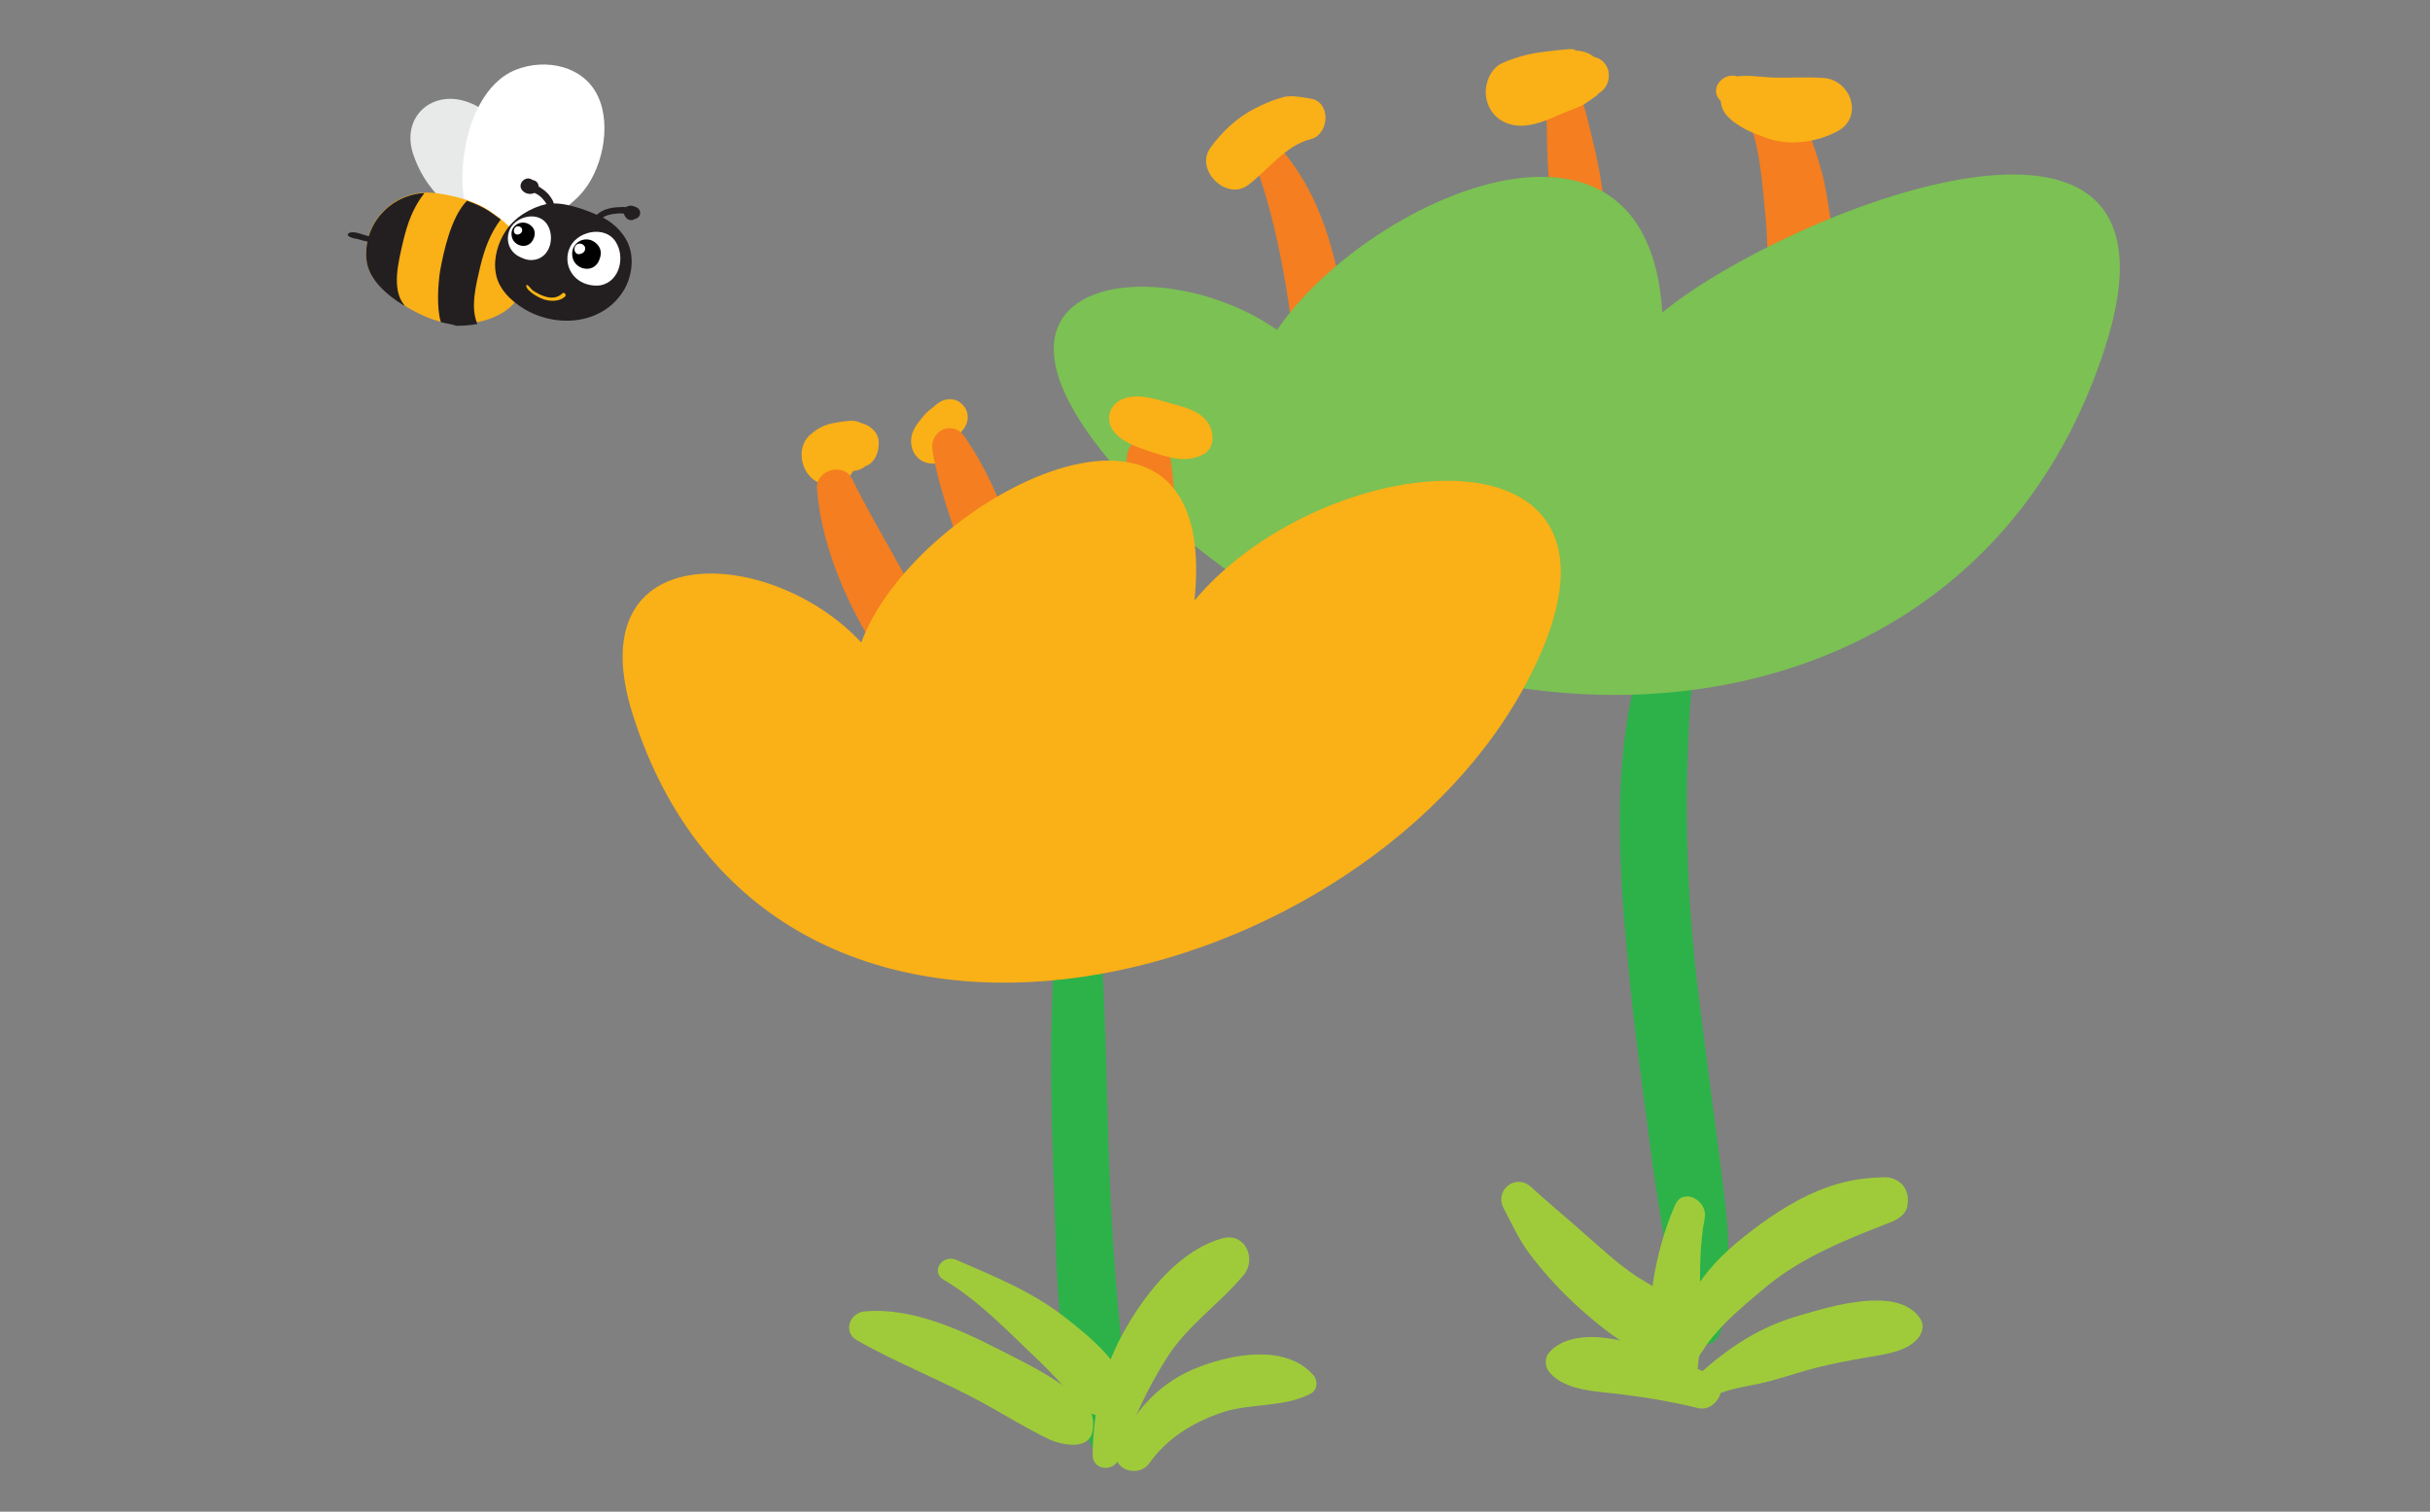 <?xml version="1.0" encoding="utf-8"?>
<!-- Generator: Adobe Illustrator 22.0.1, SVG Export Plug-In . SVG Version: 6.00 Build 0)  -->
<svg version="1.1" id="Calque_1" xmlns="http://www.w3.org/2000/svg" xmlns:xlink="http://www.w3.org/1999/xlink" x="0px" y="0px"
	 viewBox="0 0 532.4 331.3" style="enable-background:new 0 0 532.4 331.3;" xml:space="preserve">
<rect x="0" y="0" width="532.4" height="331.3" fill="#808080" stroke="none"/>
<style type="text/css">
	.st0{fill:#E8EAEA;}
	.st1{fill:#FFFFFF;}
	.st2{fill:#FAB017;}
	.st3{fill:#231F20;}
	.st4{fill:#FCB614;}
	.st5{fill:#F47E20;}
	.st6{fill:#2DB24A;}
	.st7{fill:#7BC153;}
	.st8{fill:#9FCB3A;}
</style>
<g>
	<path class="st0" d="M563.7-120.8c-6.2-3.9-11.1-9.7-17.7-13.8c-11.4-7-22.9-2.1-31.4,8.2c-18.5,22.4-5.8,52.1,24,50.7
		c20-0.9,32.1-7.2,49.6-16.9c5.3-2.9,12.3-7.1,15.9-11.9c7.9-10.4-4.3-7.7-12-7.4C582.6-111.6,571.6-115.9,563.7-120.8z"/>
	<path class="st0" d="M682.9-88.7c7.5,1.7,15.7,0.9,23.5,2.8c13.6,3.2,17,15.6,13.7,29.7c-7.1,30.9-41,44-59.6,20.6
		c-12.4-15.7-15.1-29.6-18.3-50.1c-1-6.2-2-14.6-0.3-21c3.8-13.8,9.5-2.6,14.4,3.4C662.4-95.8,673.4-90.8,682.9-88.7z"/>
	<path class="st1" d="M617.9-123.2c-1.7-19.8-6.5-41.2-16.3-58.9c-11.4-20.5-41.1-37.1-64.5-33.8c-24.3,3.3-37.6,28.3-35.9,51.1
		c1.8,24,25.2,42.9,45.3,52.8c9.7,4.8,20.5,8.6,31.2,10.2c13.9,2,23.9-2.6,36.4-8"/>
	<path class="st1" d="M646.9-106.1c16.2-28.6,61.7-81.4,100.3-57.1c13.1,8.3,20,27.1,17.8,42c-2.8,19.1-20.9,35.8-39.3,40.9
		c-28,7.7-67.1,4-85.5-21.4"/>
	<path class="st2" d="M645.6-41.4c-1.6,1.5-3.3,3.1-5.1,4.7c-10.8,9.4-25.3,18.6-39.2,15.8c-25.4-5.1-40.2-30.5-34-54.3l0,0
		c0.7-2.6,1.6-5.1,2.8-7.6c3.3-6.9,6.9-13.8,11.3-20.1c3.5-4.9,7.4-9.5,12-13.4c2.2-1.9,4.9-4,8-6.1c7.7-5.3,17.5-10.2,25.1-8.1
		l14,3.3c23.2,1.6,30,23.4,28.1,43c-0.5,5.2-1.7,10.3-3.3,14.8c-1.3,3.7-3.1,7.2-5.1,10.5C656.1-52.5,651-46.6,645.6-41.4z"/>
	<g>
		<path class="st3" d="M598.3-164.9c-2.7,9.9-2.5,21.5,2,30.9c5.2,11,16.9,16.5,28.3,19.2c26.8,6.3,57.9-6.7,64.3-35.4
			c2.5-11.2,0-24.6-8.1-33c-6.4-6.6-15.6-10.9-24.5-12c-11.9-1.5-28.7-2.5-39.6,3.3C610.4-186.5,601.4-176.1,598.3-164.9z"/>
		<g>
			<path class="st1" d="M673.2-143.7c12.4-2.7,15.8-18.5,9.5-28.4c-7.3-11.4-26.4-6.8-30.7,4.8c-3.2,8.8,0.5,18.3,9.2,22.1
				C665.7-143.3,669.7-143,673.2-143.7z"/>
		</g>
		<g>
			<path class="st1" d="M623.3-146.6c10.7-2.4,13.7-16.1,8.3-24.6c-6.3-9.8-22.9-5.9-26.6,4.2c-2.8,7.6,0.4,15.9,8,19.1
				C616.8-146.3,620.3-146,623.3-146.6z"/>
			<path class="st3" d="M610.5-161.3c1-0.1,1.8-0.5,2.8-0.9c1.1-0.4,2.4-0.5,3.5-0.3c1.2,0.2,2.4,0.7,3.4,1.3c1.2,0.7,2,1.6,3.3,2
				c1.1,0.4,2.5-0.9,2.1-2.1c-1.2-3.1-5.2-4.7-8.3-5.1c-2.7-0.3-7,1-7.8,3.8C609.3-161.9,609.8-161.2,610.5-161.3L610.5-161.3z"/>
			<path class="st3" d="M677.6-159.6c0.8-1.8-1-3.2-2.3-4.2c-1.6-1.2-3.7-1.7-5.7-1.8c-2-0.1-4.1,0.5-5.8,1.5
				c-1.5,0.9-3.7,2.9-3.5,4.7c0.1,0.9,1,1.6,1.9,1.1c1.3-0.7,1.9-2.3,3.2-3.1c1.3-0.8,2.8-1.1,4.3-1.2c1.5,0,3,0.5,4.3,1.2
				c1.2,0.7,1.8,1.9,3.2,2C677.3-159.3,677.6-159.4,677.6-159.6L677.6-159.6z"/>
		</g>
		<path class="st4" d="M624.5-131.3c1.1,2,4.3,3.1,6.3,3.8c2.7,0.9,5.6,1.4,8.4,1.4c5.3,0.1,11.6-1.8,14.4-6.7
			c1-1.7-1.7-3.3-2.6-1.5c-2.4,4.6-7.2,6-12.1,6c-2.6,0-5.1-0.4-7.6-1.2c-1.1-0.3-2.2-0.8-3.2-1.3c-1-0.5-1.8-1.2-2.9-1.5
			C624.6-132.5,624.2-131.8,624.5-131.3L624.5-131.3z"/>
		<path class="st3" d="M659.8-190.2c0.9-0.8,1.2-1.9,1.7-3c0.4-1,1.1-1.9,1.8-2.7c1.6-1.9,3.7-3.3,5.9-4.4c2.1-1.1,4.4-1.9,6.7-2.6
			c1.6-0.4,5.6-2,3.6-4.1c-1.7-1.7-5.4-0.3-7.2,0.4c-2.5,0.9-5,2-7.3,3.4c-2.3,1.4-4.2,3.2-5.8,5.4c-1.4,1.9-2.9,4.9-1.7,7.2
			C657.8-189.5,659.1-189.5,659.8-190.2L659.8-190.2z"/>
		<path class="st3" d="M626.3-192.3c-0.6-3.3-4.4-5.9-7.1-7.5c-1.6-1-3.4-1.7-5.2-2.3c-2-0.6-4.4-1.3-6.4-0.7
			c-1.8,0.5-2.4,3.2-0.5,4.2c1.6,0.8,3.4,0.9,5.2,1.4c1.6,0.5,3.1,1.1,4.5,1.9c2.6,1.4,4.3,3.6,6.7,5.4
			C624.9-188.8,626.6-190.8,626.3-192.3L626.3-192.3z"/>
		<path class="st3" d="M607.6-204.6c-1-1.8-3.3-1.9-5-1.4c-2.2,0.6-3.9,2.5-4.2,4.8c-0.6,4.8,4.5,6.8,8.4,5.7c2-0.6,3.5-1.9,4.3-3.9
			c0.9-2.1,0.1-4.4-1.7-5.6c-3.5-2.2-8.6,1-9.6,4.6c-0.4,1.5,0.7,3,2.3,3c1.9,0,5.2-0.1,5.2-2.8c0-2.7-3.6-2-5.2-2
			c0.8,1,1.5,2,2.3,3c0.1-0.5,0.4-0.9,1.1-1.3c0.5-0.3,0.4-0.2,1-0.4c0,0,0.8,0,0.5,0c0.6,0.1-0.4-0.2,0.1,0
			c-0.2-0.1-0.3-0.3-0.4-0.5c0.2,0.5,0-0.4,0,0.3c0-0.3-0.1,0.4-0.1,0.5c0.1-0.4-0.2,0.2-0.2,0.3c0.2-0.3-0.3,0.2-0.3,0.2
			c0,0-0.6,0.3-0.8,0.4c-1.4,0.5-2.9,0.4-3-1.2c0-1.9,2.9-1.7,4.1-1.8C607.5-202.7,608.1-203.8,607.6-204.6L607.6-204.6z"/>
		<path class="st3" d="M683.2-207.7c-0.6-0.7-1.2-1.2-2.2-1.2c-0.8,0-1.7,0.3-2.3,0.8c-1.4,1-2.1,2.6-1.9,4.3
			c0.6,4.3,6.9,4.1,9.2,1.4c1.3-1.5,1.7-3.7,0.5-5.4c-1.5-2.1-4.1-2.3-6.5-2c-2,0.3-3.7,1.4-4.5,3.3c-0.6,1.4-0.2,3.1,0.7,4.2
			c1.1,1.6,3,2.9,5.1,2.8c2.8-0.1,4.4-2.4,5-4.9c0.2-1-0.1-2.2-1.1-2.7c-1.3-0.6-2.3-0.8-3.6-0.2c-0.5,0.2-0.8,0.6-1.1,1
			c-0.1,0.2-0.1,0.2,0,0c-0.1,0.1-0.3,0.3-0.4,0.4c-1.5,1.2,0.1,3.9,1.9,3.2c0.4-0.1,0.8-0.3,1.1-0.5c-0.3,0.2-0.8,0.1-1.1,0
			c0.3,0.1,0.6,0.2,0.9,0.3c-0.4-0.9-0.7-1.8-1.1-2.7c-0.1,0.4-0.2,0.7-0.3,1.1c0.2-0.6-0.6,0.8-0.1,0.2c-0.1,0.1-0.1,0.1-0.2,0.2
			c-0.4,0.4,0.5-0.3,0,0c-0.2,0.1-0.6,0.2,0.1,0c-0.1,0-0.2,0.1-0.4,0.1c1-0.2-0.6-0.1,0.4,0c-0.2,0-1-0.3-0.3,0
			c-0.2-0.1-0.5-0.2-0.7-0.4c0.6,0.4,0-0.1-0.2-0.2c-0.2-0.2-0.1-0.1,0.1,0.2c-0.1-0.1-0.1-0.2-0.2-0.3c-0.1-0.1-0.3-0.6,0,0.1
			c0-0.1-0.1-0.2-0.1-0.3c-0.1-0.2,0,0.6,0,0c0,0.7-0.1,0.4,0,0.2c0.1-0.4-0.3,0.5,0,0.1c0.1-0.2,0.1-0.1-0.1,0.2
			c0.1-0.1,0.5-0.4-0.1,0c0.1-0.1,0.3-0.2,0.4-0.2c0.5-0.3-0.5,0.2,0.1,0c0.9-0.3,1.3-0.4,2.4-0.3c-0.3,0-0.3,0,0,0
			c0.6,0.1-0.4-0.2,0.1,0c0.5,0.2-0.3-0.3,0,0c0.4,0.3-0.3-0.4,0,0c-0.1-0.3-0.2-0.4-0.1-0.2c0.1,0.5,0-0.5,0,0c0,0,0,0.1,0,0.1
			c0.1-0.5,0.1-0.4,0,0.3c0.1-0.8-0.2,0.2,0.1-0.4c0,0.1-0.1,0.2-0.2,0.3c-0.3,0.5,0.3-0.3-0.1,0.1c-0.1,0.1-0.5,0.4-0.1,0.1
			c-0.2,0.1-0.3,0.2-0.5,0.3c0.4-0.2-0.2,0-0.3,0.1c-0.5,0.1,0.2,0-0.4,0c-0.2,0-0.4,0-0.7,0c-0.6,0,0.3,0.1-0.2,0
			c0,0-0.3-0.2-0.1,0c-0.3-0.3,0.2,0.3-0.1-0.1c-0.2-0.4,0.1,0.4,0-0.1c-0.1-0.4,0,0.4,0-0.1c0-0.1,0-0.5,0-0.1
			c0-0.1,0.1-0.3,0.1-0.4c-0.1,0.4,0,0,0.1-0.1c0.1-0.1,0.4-0.6,0.3-0.4c0.1-0.1,0.2-0.2,0.3-0.2c0.4-0.1,0.5,0,1-0.2
			c0.3-0.1,0.5-0.2,0.7-0.4c-0.4,0.4-0.3,0.2,0,0.1C683.3-206.4,683.7-207.1,683.2-207.7L683.2-207.7z"/>
	</g>
	<path class="st3" d="M660-59c-11.1,0.1-27-6.1-35.3-10.3c-13.3-6.8-35.3-19.1-43.4-33.6c3.5-4.9,7.4-9.5,12-13.4
		c2.2-1.9,4.9-4,8-6.1c7.4,10.3,16.6,17.3,28.4,24.1c11.4,6.6,26,15.5,38.8,14c-0.5,5.2-1.7,10.3-3.3,14.8
		C663.8-65.9,662.1-62.4,660-59z"/>
	<path class="st3" d="M640.4-36.7c-10.8,9.4-25.3,18.6-39.2,15.8c-25.4-5.1-40.2-30.5-34-54.3c7.6,10.9,16.9,18.1,29.1,25.1
		c13.1,7.6,30.3,18.2,44.3,12.6C640.6-37.2,640.5-37,640.4-36.7z"/>
	<path class="st3" d="M588-31.3c0,0.1,0,0.1,0,0.2c0.1-0.2,0.3-0.3,0.4-0.5c-1.4,0.4-2.2,2.2-2.8,3.4c-1,2-2.2,3.8-3.4,5.7
		c-1.1,1.8-2.4,3.6-3.1,5.6c-0.3,0.9-0.8,4.1,0.9,4.1c1.4,0,2.9-2.1,3.4-3.1c1.1-2,2.3-4,3.4-6c1-1.7,2.1-3.5,2.7-5.4
		c0.3-0.8,0.4-1.5,0.5-2.3c0.1-0.5-0.1-0.8-0.3-1.2c-0.2-0.3-0.8-0.5-0.9-0.6C588.7-31.9,588-31.8,588-31.3L588-31.3z"/>
</g>
<g>
	<g>
		<path class="st0" d="M105.9,37.2c0.6-2.2,1.8-4.1,2.4-6.3c1-3.9-1.4-6.8-5.2-8.3C95,19.2,87.6,25.5,90.6,34
			c2,5.7,4.9,8.7,9.3,12.8c1.3,1.3,3.1,2.9,4.9,3.5c3.7,1.4,1.8-1.9,1.1-4.1C104.9,43.5,105.2,39.9,105.9,37.2z"/>
		<path class="st1" d="M111.4,52.7c5.6-2.3,11.3-5.5,15.6-9.9c4.9-5.1,7.1-15.2,4-21.7c-3.1-6.7-11.5-8.4-18-5.8
			c-6.8,2.7-10.2,11.1-11.2,17.8c-0.5,3.2-0.7,6.7-0.2,9.9c0.6,4.2,2.9,6.7,5.6,9.8"/>
		<path class="st2" d="M90.2,67.9c-0.6-0.3-1.2-0.7-1.8-1.1c-3.7-2.3-7.6-5.6-8.1-9.9c-0.8-7.8,5.2-14.3,12.7-14.7l0,0
			c0.8,0,1.6,0,2.4,0.1c2.3,0.3,4.6,0.8,6.8,1.5c1.7,0.6,3.4,1.3,4.9,2.3c0.7,0.5,1.6,1.1,2.5,1.8c2.2,1.8,4.5,4.1,4.6,6.5l0.3,4.3
			c1.6,6.8-4.1,10.8-9.9,11.9c-1.6,0.3-3.1,0.4-4.6,0.4c-1.2-0.1-2.3-0.3-3.5-0.5C94.4,70,92.2,69,90.2,67.9z"/>
		<g>
			<path class="st3" d="M110.8,50.6c-1.7,2.6-2.7,6-2.2,9.1c0.5,3.6,3.4,6.3,6.4,8.1c7.2,4.2,17.3,3.3,21.8-4.4
				c1.7-3,2.2-7.1,0.7-10.3c-1.2-2.5-3.5-4.6-6-5.7c-3.3-1.5-8.1-3.3-11.7-2.7C116.2,45.5,112.7,47.7,110.8,50.6z"/>
			<path class="st4" d="M115.3,62.7c0.1,0.7,1,1.3,1.5,1.7c0.7,0.5,1.5,0.9,2.3,1.2c1.5,0.5,3.5,0.5,4.7-0.6
				c0.4-0.4-0.2-1.1-0.6-0.7c-1.1,1.1-2.6,1.1-4,0.6c-0.7-0.2-1.4-0.6-2.1-1c-0.3-0.2-0.6-0.4-0.8-0.7c-0.2-0.2-0.4-0.5-0.7-0.7
				C115.4,62.4,115.2,62.5,115.3,62.7L115.3,62.7z"/>
			<path class="st3" d="M130.8,48.9c0.3-0.2,0.5-0.4,0.7-0.7c0.2-0.2,0.5-0.4,0.7-0.6c0.6-0.4,1.4-0.6,2.1-0.7
				c0.7-0.1,1.4-0.2,2.2-0.1c0.5,0,1.8-0.1,1.4-0.9c-0.3-0.6-1.5-0.6-2.1-0.5c-0.8,0-1.6,0.1-2.4,0.3c-0.8,0.2-1.5,0.5-2.2,1
				c-0.6,0.4-1.3,1.2-1.2,1.9C130.2,48.9,130.5,49,130.8,48.9L130.8,48.9z"/>
			<path class="st3" d="M121.4,45.3c0.1-1-0.7-2.1-1.3-2.8c-0.4-0.4-0.8-0.8-1.3-1.1c-0.5-0.4-1.1-0.8-1.8-0.8c-0.6,0-1,0.7-0.5,1.2
				c0.4,0.4,0.9,0.6,1.4,0.9c0.4,0.3,0.8,0.6,1.1,1c0.6,0.6,0.9,1.4,1.4,2.2C120.6,46.1,121.3,45.7,121.4,45.3L121.4,45.3z"/>
			<path class="st3" d="M117.1,40c-0.1-0.6-0.8-0.8-1.3-0.9c-0.7,0-1.3,0.4-1.6,1c-0.6,1.3,0.7,2.4,1.9,2.4c0.6,0,1.2-0.2,1.6-0.7
				c0.4-0.5,0.4-1.3,0-1.8c-0.8-1-2.6-0.5-3.2,0.5c-0.2,0.4-0.1,0.9,0.4,1.1c0.6,0.2,1.5,0.4,1.8-0.3c0.2-0.8-0.8-0.9-1.3-1
				c0.1,0.4,0.3,0.7,0.4,1.1c0.1-0.1,0.2-0.2,0.4-0.3c0.2,0,0.1,0,0.3,0c0,0,0.2,0.1,0.1,0c0.2,0.1-0.1-0.1,0,0
				c-0.1-0.1-0.1-0.1-0.1-0.2c0,0.2,0-0.1,0,0.1c0-0.1-0.1,0.1-0.1,0.1c0.1-0.1-0.1,0.1-0.1,0.1c0.1-0.1-0.1,0-0.1,0
				c0,0-0.2,0-0.3,0c-0.4,0-0.9-0.1-0.8-0.6c0.2-0.5,1-0.2,1.3-0.1C116.9,40.5,117.1,40.3,117.1,40L117.1,40z"/>
			<path class="st3" d="M139.2,46c-0.1-0.2-0.2-0.5-0.5-0.5c-0.2-0.1-0.5-0.1-0.7,0c-0.5,0.2-0.9,0.5-0.9,1.1
				c-0.2,1.3,1.6,1.8,2.5,1.2c0.5-0.3,0.8-0.9,0.6-1.5c-0.2-0.8-1-1-1.7-1.2c-0.6-0.1-1.2,0.1-1.6,0.5c-0.3,0.3-0.3,0.9-0.2,1.3
				c0.2,0.6,0.6,1.1,1.2,1.3c0.8,0.2,1.5-0.3,1.9-1c0.2-0.3,0.2-0.7-0.1-0.9c-0.3-0.3-0.6-0.5-1-0.4c-0.2,0-0.3,0.1-0.4,0.2
				c-0.1,0,0,0,0,0c0,0-0.1,0.1-0.1,0.1c-0.5,0.2-0.3,1.1,0.2,1.1c0.1,0,0.2,0,0.4,0c-0.1,0-0.2,0-0.3-0.1c0.1,0.1,0.2,0.1,0.2,0.2
				c0-0.3,0-0.6-0.1-0.9c-0.1,0.1-0.1,0.2-0.2,0.3c0.1-0.2-0.3,0.2,0,0c0,0-0.1,0-0.1,0c-0.1,0.1,0.2,0,0,0c-0.1,0-0.2,0,0,0
				c0,0-0.1,0-0.1,0c0.3,0-0.2-0.1,0.1,0c-0.1,0-0.3-0.2-0.1,0c-0.1-0.1-0.1-0.1-0.2-0.2c0.1,0.2,0,0,0-0.1c0-0.1,0,0,0,0.1
				c0,0,0-0.1,0-0.1c0-0.1,0-0.2,0,0c0,0,0-0.1,0-0.1c0-0.1-0.1,0.2,0,0c-0.1,0.2-0.1,0.1,0,0.1c0.1-0.1-0.1,0.1,0,0
				c0.1,0,0,0-0.1,0c0,0,0.2-0.1,0,0c0,0,0.1,0,0.1,0c0.2,0-0.2,0,0,0c0.3,0,0.4,0,0.7,0.1c-0.1,0-0.1,0,0,0c0.2,0.1-0.1-0.1,0,0
				c0.1,0.1-0.1-0.1,0,0c0.1,0.1,0-0.1,0,0c0-0.1,0-0.1,0-0.1c0,0.1,0-0.2,0,0c0,0,0,0,0,0c0.1-0.1,0.1-0.1,0,0.1
				c0.1-0.2-0.1,0,0.1-0.1c0,0,0,0-0.1,0.1c-0.1,0.1,0.1-0.1,0,0c0,0-0.2,0.1,0,0c-0.1,0-0.1,0-0.2,0c0.1,0-0.1,0-0.1,0
				c-0.2,0,0.1,0-0.1,0c-0.1,0-0.1,0-0.2-0.1c-0.2-0.1,0.1,0.1-0.1,0c0,0-0.1-0.1,0,0c-0.1-0.1,0,0.1,0,0c0-0.1,0,0.1,0,0
				c0-0.1,0,0.1,0,0c0,0,0.1-0.1,0,0c0,0,0-0.1,0.1-0.1c-0.1,0.1,0,0,0,0c0,0,0.2-0.1,0.1-0.1c0,0,0.1,0,0.1,0c0.1,0,0.2,0,0.3,0
				c0.1,0,0.2,0,0.3-0.1c-0.2,0.1-0.1,0,0,0C139.1,46.4,139.3,46.2,139.2,46L139.2,46z"/>
		</g>
		<path class="st3" d="M96.6,70.6c-1-3.2-0.6-8.3-0.2-11.1c0.8-4.4,2.4-11.9,5.9-15.5c1.7,0.6,3.4,1.3,4.9,2.3
			c0.7,0.5,1.6,1.1,2.5,1.8c-2.3,3.1-3.5,6.3-4.5,10.4c-0.9,3.9-2.2,8.9-0.6,12.5c-1.6,0.3-3.1,0.4-4.6,0.4
			C98.9,71,97.7,70.9,96.6,70.6z"/>
		<path class="st3" d="M88.4,66.9c-3.7-2.3-7.6-5.6-8.1-9.9c-0.8-7.8,5.2-14.3,12.7-14.7c-2.5,3.2-3.7,6.5-4.7,10.7
			c-1,4.4-2.6,10.4,0.3,13.9C88.6,66.9,88.5,66.9,88.4,66.9z"/>
		<path class="st3" d="M82.2,52.2C82.2,52.2,82.1,52.2,82.2,52.2c0,0,0.1,0.1,0.1,0.1c-0.2-0.4-0.8-0.4-1.2-0.5
			c-0.7-0.1-1.3-0.3-1.9-0.5c-0.6-0.2-1.3-0.4-1.9-0.4c-0.3,0-1.2,0.1-1.1,0.6c0.1,0.4,0.9,0.6,1.2,0.7c0.7,0.1,1.4,0.3,2,0.5
			c0.6,0.1,1.2,0.3,1.8,0.3c0.2,0,0.5,0,0.7-0.1c0.1,0,0.2-0.1,0.3-0.2c0.1-0.1,0.1-0.3,0.1-0.3C82.4,52.3,82.3,52.2,82.2,52.2
			L82.2,52.2z"/>
	</g>
	<g>
		<path class="st1" d="M131.7,62.5c4.1-0.9,5.3-6.2,3.2-9.5c-2.4-3.8-8.8-2.3-10.2,1.6c-1.1,2.9,0.2,6.1,3.1,7.4
			C129.2,62.6,130.6,62.7,131.7,62.5z"/>
		<path d="M130.8,53.5c-2.2-2.3-5.9-0.5-5.4,2.7c0.4,2.8,4.3,3.8,5.7,1.2C131.8,56,131.9,54.6,130.8,53.5z"/>
		<path class="st1" d="M128.2,54.3c-0.2-1-1.7-1.3-2.2-0.3c-0.4,0.8,0.1,1.8,0.9,1.7C127.7,55.6,128.3,55.1,128.2,54.3z"/>
	</g>
	<g>
		<path class="st1" d="M117.3,56.9c3.3-0.7,4.3-5,2.6-7.7c-2-3.1-7.1-1.8-8.3,1.3c-0.9,2.4,0.1,4.9,2.5,5.9
			C115.3,57,116.3,57.1,117.3,56.9z"/>
		<path d="M116.5,49.6c-1.8-1.8-4.8-0.4-4.4,2.1c0.3,2.2,3.4,3.1,4.6,1C117.3,51.7,117.4,50.5,116.5,49.6z"/>
		<path class="st1" d="M114.4,50.3c-0.1-0.8-1.4-1-1.7-0.2c-0.3,0.6,0,1.4,0.8,1.3C114,51.3,114.5,50.9,114.4,50.3z"/>
	</g>
</g>
<g>
	<path class="st5" d="M273.9,33c4.2,10.5,6.7,22,8.4,33.2c0.9,6.1,1.5,12.2,2.4,18.3c0.8,5.1,1.4,11.4,5.4,15.2
		c1.4,1.3,3.5,1,4.5-0.6c2.8-4.7,1.9-11,1.6-16.2c-0.4-6.7-1.3-13.3-2.5-19.9c-2.3-12.4-6.3-23.6-15.2-32.8
		C276.7,28.4,272.9,30.3,273.9,33L273.9,33z"/>
	<path class="st5" d="M339.8,16.7c-0.3,2.6-1.1,4.5-1,7.2c0.1,3.1,0.1,6.2,0.2,9.2c0.2,6.4,0.9,12.8,1.3,19.2
		c0.5,6.6,0.9,13.3,1.7,19.9c0.6,5.8,0.4,12.6,3.9,17.5c1.2,1.7,3.4,1.7,4.6,0c3.6-5,3.1-11.6,3.1-17.5c0.1-6.6-0.5-13.3-1.2-19.9
		c-0.7-6.2-1.4-12.6-2.8-18.8c-0.7-3-1.4-6-2.2-9c-0.9-3.4-2.3-5.8-3.6-8.9C342.9,13.3,340.1,14.8,339.8,16.7L339.8,16.7z"/>
	<path class="st5" d="M383.5,19.6c-2.4,3.2,0.3,8,1.1,11.4c1.2,5,1.6,10.1,2.1,15.3c1.1,10.4,0.3,20.9,1.2,31.4c0.2,2.3,1.1,5,3.5,6
		c2.7,1.2,4.4,1.2,7.1,0c2.3-1,3.3-3.8,3.5-6c1-12.2,0.1-25.7-2.3-37.7C398.9,35.9,391.2,9,383.5,19.6L383.5,19.6z"/>
	<path class="st2" d="M287.1,21.6c-2-0.3-4.1-0.8-6-0.3c-2.2,0.6-4.3,1.5-6.4,2.6c-3.7,1.9-7.1,5.1-9.5,8.5
		c-3.5,4.7,3.4,11.7,8.2,8.2c4.3-3.2,8.3-8.8,13.8-10.1C291.3,29.4,291.7,22.3,287.1,21.6L287.1,21.6z"/>
	<path class="st2" d="M377,22.1c0.1,0.9,0.3,1.7,0.8,2.5c0.7,1.1,1.8,2,2.9,2.7c1.9,1.3,4,2.1,6.2,2.9c5.1,1.9,11.2,1,15.8-1.5
		c5.7-3.2,2.7-11.2-3.1-11.6c-3.6-0.3-7.3,0-10.9-0.1c-3.4-0.1-6.2-0.8-9.5,0c1.1,0.3,2.2,0.6,3.2,0.9c-0.2-0.2-0.4-0.4-0.6-0.5
		C378.5,14.7,373.9,19.2,377,22.1L377,22.1z"/>
	<path class="st2" d="M349.4,12.5c-0.5-0.1-0.9-0.2-1.4-0.3c1.1,1.1,2.2,2.2,3.3,3.3c0,0,0-0.1-0.1-0.1c-1-2.6-2.8-4.1-5.7-4.3
		c-0.8,0-0.8-0.1-0.1-0.1c-1-0.4-2-0.2-3-0.1c-1.7,0.1-3.5,0.4-5.2,0.6c-2.7,0.4-5.5,1.2-8,2.3c-3,1.3-4.3,5.5-3.4,8.4
		c1.2,4.2,5.2,5.9,9.2,5.2c2.8-0.4,5.8-1.9,8.4-3c-1.3,0.6,0.8-0.3,0.8-0.3c1.5-0.6,2.9-1,4.1-2.2c-1.4,1.3,2.1-1.5,1.4-0.8
		c1.2-1.2,1.6-2.6,1.7-4.3c-1.2,1.5-2.3,3.1-3.5,4.6c0.5-0.2,0.9-0.4,1.4-0.5C353.4,19.6,353.7,13.7,349.4,12.5L349.4,12.5z"/>
	<path class="st6" d="M362.3,136.9c-10,24-7.8,52.1-5.3,77.3c1.3,13.6,3.3,27,5,40.5c0.9,6.7,2.1,13.3,3.1,20c0.9,5.7,1.6,13,4.6,18
		c1.4,2.3,5.6,2.9,6.9,0c2.2-5,1.8-10.8,2-16.2c0.3-6.5-0.7-13.5-1.5-20c-1.7-13.5-3.6-27-5.2-40.5c-3.1-26.2-3.1-51.7-0.1-77.9
		C372.4,132.2,364.2,132.3,362.3,136.9L362.3,136.9z"/>
	<path class="st7" d="M461.1,76.5c-32.8,100.8-165.7,94.3-221.3,20.3c-27.7-36.9,15.7-41.5,40-24.5c19.3-28.4,81.2-56.8,84.4-3.8
		C390.2,47,483.1,9,461.1,76.5z"/>
	<path class="st8" d="M329.4,264.7c2,3.9,3.7,7.6,6.5,11.1c3.2,4.1,6.6,7.7,10.5,11.2c5.1,4.5,18.7,16.1,25.8,9.9
		c7.1-6.2-9.9-14.7-13.7-17.2c-4.3-2.9-8-6.4-11.9-9.8c-3.7-3.3-7.6-6.5-11.2-9.8C332.1,257.1,327.4,260.8,329.4,264.7L329.4,264.7z
		"/>
	<path class="st8" d="M367,264.1c-4.6,10.5-6.6,23.4-5.1,34.8c0.7,5.1,9.2,7.6,10,1.4c1.5-11.1-0.5-22.4,1.6-33.4
		C374.2,263.1,368.7,260.1,367,264.1L367,264.1z"/>
	<path class="st8" d="M370.6,300.9c2.5-7.6,10.6-14.1,16.5-19c7.8-6.5,18-10.5,27.3-14.1c1.5-0.6,3.2-1.7,3.5-3.5
		c0.2-1.5,0.2-2.4-0.5-3.8c-0.7-1.5-2.7-2.5-4.3-2.5c-6.3,0.1-11.1,1.2-16.9,3.9c-5.8,2.8-11.1,6.6-16,10.7
		c-8.4,7.1-13.5,16-14.9,26.7C364.8,302.8,369.5,304.4,370.6,300.9L370.6,300.9z"/>
	<path class="st8" d="M375.7,305.8c2.9-1.3,6.4-1.9,9.5-2.5c4.2-0.9,8.3-2.4,12.5-3.5c3.9-1,7.8-1.7,11.8-2.4
		c3.5-0.6,8.4-1.2,10.8-4.2c1.2-1.6,1.3-3.2,0-4.8c-5.2-6.4-19.2-2.1-25.7-0.2c-8.9,2.5-15.6,6.9-22.4,13
		C369.4,303.6,372.8,307.1,375.7,305.8L375.7,305.8z"/>
	<path class="st8" d="M375.1,301.4c-5.7-2.5-11.3-5.2-17.3-6.9c-5.5-1.6-13.8-2.9-18.2,1.7c-1.3,1.4-1.2,3.3,0,4.7
		c3.5,3.9,10.1,4,15,4.6c5.9,0.7,11.7,1.7,17.5,3.1C376.2,309.5,379.3,303.2,375.1,301.4L375.1,301.4z"/>
	<path class="st2" d="M205.2,88.6c-1.1,1-1.9,1.4-2.8,2.5c-0.8,1-1.7,2-2.2,3.1c-1.6,3.3,0.2,7.4,4.2,7.4c4,0,5.4-5.4,2-7.4
		c-1.5-1-1.2,0.5,1,4.5c0.1-0.2,0.1-0.3,0.2-0.4c0.1-0.2,0.2-0.3,0.3-0.5c-0.6,0.8,0.2-0.2,0.3-0.3c1.2-1.3,1.6-2,2.7-3.2
		c1.4-1.6,1.6-4,0-5.6C209.3,87,206.9,87.2,205.2,88.6L205.2,88.6z"/>
	<path class="st2" d="M189,92.8c-0.1,0-0.2-0.1-0.4-0.1c1.1,0.4,0.9,0.3-0.7-0.3c-1-0.3-1.6-0.2-2.5-0.1c-1.1,0.1-2.1,0.3-3.2,0.5
		c-1.8,0.4-3.2,1.2-4.6,2.4c-3.7,3.1-1.9,9.9,2.8,10.9c2,0.4,4.1,0,5.6-1.6c1.3-1.4,1.9-3.3,1.4-5.2c-0.5-1.6-1.3-2.7-2.7-3.6
		c-0.7-0.5,1.3,1.1,0.8,0.6c1,0.9,1.4,2.1,1.4,3.5c0,0.7-0.5,2.1-0.7,2.5c-0.8,1-1,1.3-0.7,0.9c0.4-0.3,0.1-0.1-0.9,0.6
		c0.2-0.1,0.3-0.2,0.5-0.3c-1.8,0.9-1,0.4-0.4,0.2c0.6-0.2,1.2-0.3,1.8-0.4c-2.6,0.4,1.7-0.3,1.3-0.2c1-0.3,1.8-0.8,2.5-1.5
		c-0.7,0.5-0.8,0.6-0.3,0.4c1.6-0.7,2.5-2.8,2.5-4.4C192.8,95.3,191.2,93.5,189,92.8L189,92.8z"/>
	<path class="st5" d="M247,99.5c-1.6,10.4-1.3,21-2.1,31.5c-0.4,5.6-1.1,11.1-1.8,16.7c-0.7,5.2-1.9,11-0.6,16.2
		c0.6,2.2,3.5,2.9,5,1.3c7.3-7.3,8.2-20.8,9.1-30.5c1.1-11.6,1.5-23.6-0.3-35.2C255.6,94.8,247.7,94.8,247,99.5L247,99.5z"/>
	<path class="st5" d="M204.3,98.7c1.5,9.1,5.1,17.9,7.9,26.7c2.3,7.2,3.7,16.6,10,21.4c1.2,0.9,3.1,0.2,3.8-1c4-7,0.2-16.6-2.3-23.5
		c-3.2-9.1-6.8-18.6-12.3-26.5C208.8,91.9,203.6,94.3,204.3,98.7L204.3,98.7z"/>
	<path class="st5" d="M179,107c1,14.5,8.7,30.3,17.4,41.9c3.5,4.6,12,2.2,10-4.2c-4.3-14-13.3-26.6-19.7-39.7
		C184.9,101.2,178.7,103,179,107L179,107z"/>
	<path class="st6" d="M232.2,197.3c-2.5,20.4-2.1,41.8-1.3,62.3c0.7,18.7,0.2,40.7,8.5,57.8c1.7,3.5,6.1,1.3,6.5-1.8
		c1.2-9.4,0-19.1-0.9-28.6c-0.9-9.8-1.5-19.6-1.9-29.4c-0.9-20-0.5-40.4-3-60.3C239.4,192.3,232.8,192.3,232.2,197.3L232.2,197.3z"
		/>
	<path class="st8" d="M187.7,293.7c9.1,5.2,18.9,8.9,28.1,14c4.7,2.6,9.2,5.4,14,7.7c2.5,1.2,8.9,2.7,9.6-1.9
		c0.7-4.7-2.1-6.4-5.5-9.1c-4.7-3.6-10.3-6.2-15.5-8.9c-8.7-4.4-19-9-29-8.1C186.2,287.7,184.6,291.9,187.7,293.7L187.7,293.7z"/>
	<path class="st8" d="M206.8,280.5c6.7,3.9,12.9,10.1,18.5,15.5c3,2.8,5.9,5.7,8.6,8.8c2.5,2.8,4.3,5.9,8.5,5.5
		c1.9-0.2,3.1-1.1,3.8-2.9c2.6-6.8-8.3-15.1-13-18.8c-7.5-5.8-15.3-8.8-23.7-12.5C206.4,274.8,203.8,278.8,206.8,280.5L206.8,280.5z
		"/>
	<path class="st8" d="M245.2,319.6c2.7-7.7,6.1-15.2,10.5-22.1c4.6-7.2,11.5-11.7,16.8-18.1c2.9-3.5,0.3-9.4-4.7-8
		c-9.1,2.5-16.4,11.5-20.9,19.3c-5.1,8.6-7.4,18.2-7.5,28.1C239.3,322.3,244.1,322.7,245.2,319.6L245.2,319.6z"/>
	<path class="st8" d="M251.8,320.7c3.8-5.4,9.3-8.8,15.5-11c6.4-2.3,13.9-1.1,19.9-4.3c1.5-0.8,1.6-2.9,0.5-4.1
		c-6-6.7-17.4-4.6-24.8-1.8c-8.6,3.2-14.8,9.8-18.1,18.2C243.2,322.1,249.5,324,251.8,320.7L251.8,320.7z"/>
	<path class="st2" d="M138.7,156.8c-12.6-39.4,30.1-37.4,50-16c11.6-31.7,79-66.5,73-9.2c29.4-35.1,105.4-40.9,71.9,19.6
		C295.9,219.3,168.6,250.3,138.7,156.8z"/>
	<path class="st2" d="M244.3,94.9c1.9,2.2,5.4,3.3,8.1,4.2c3.8,1.2,7.2,2.4,11,0.6c3-1.4,2.7-5.3,1-7.4c-2.1-2.7-5.8-3.2-8.9-4.2
		c-2.7-0.8-6.3-1.8-9.1-0.8C242.9,88.4,241.9,92.2,244.3,94.9L244.3,94.9z"/>
</g>
</svg>
